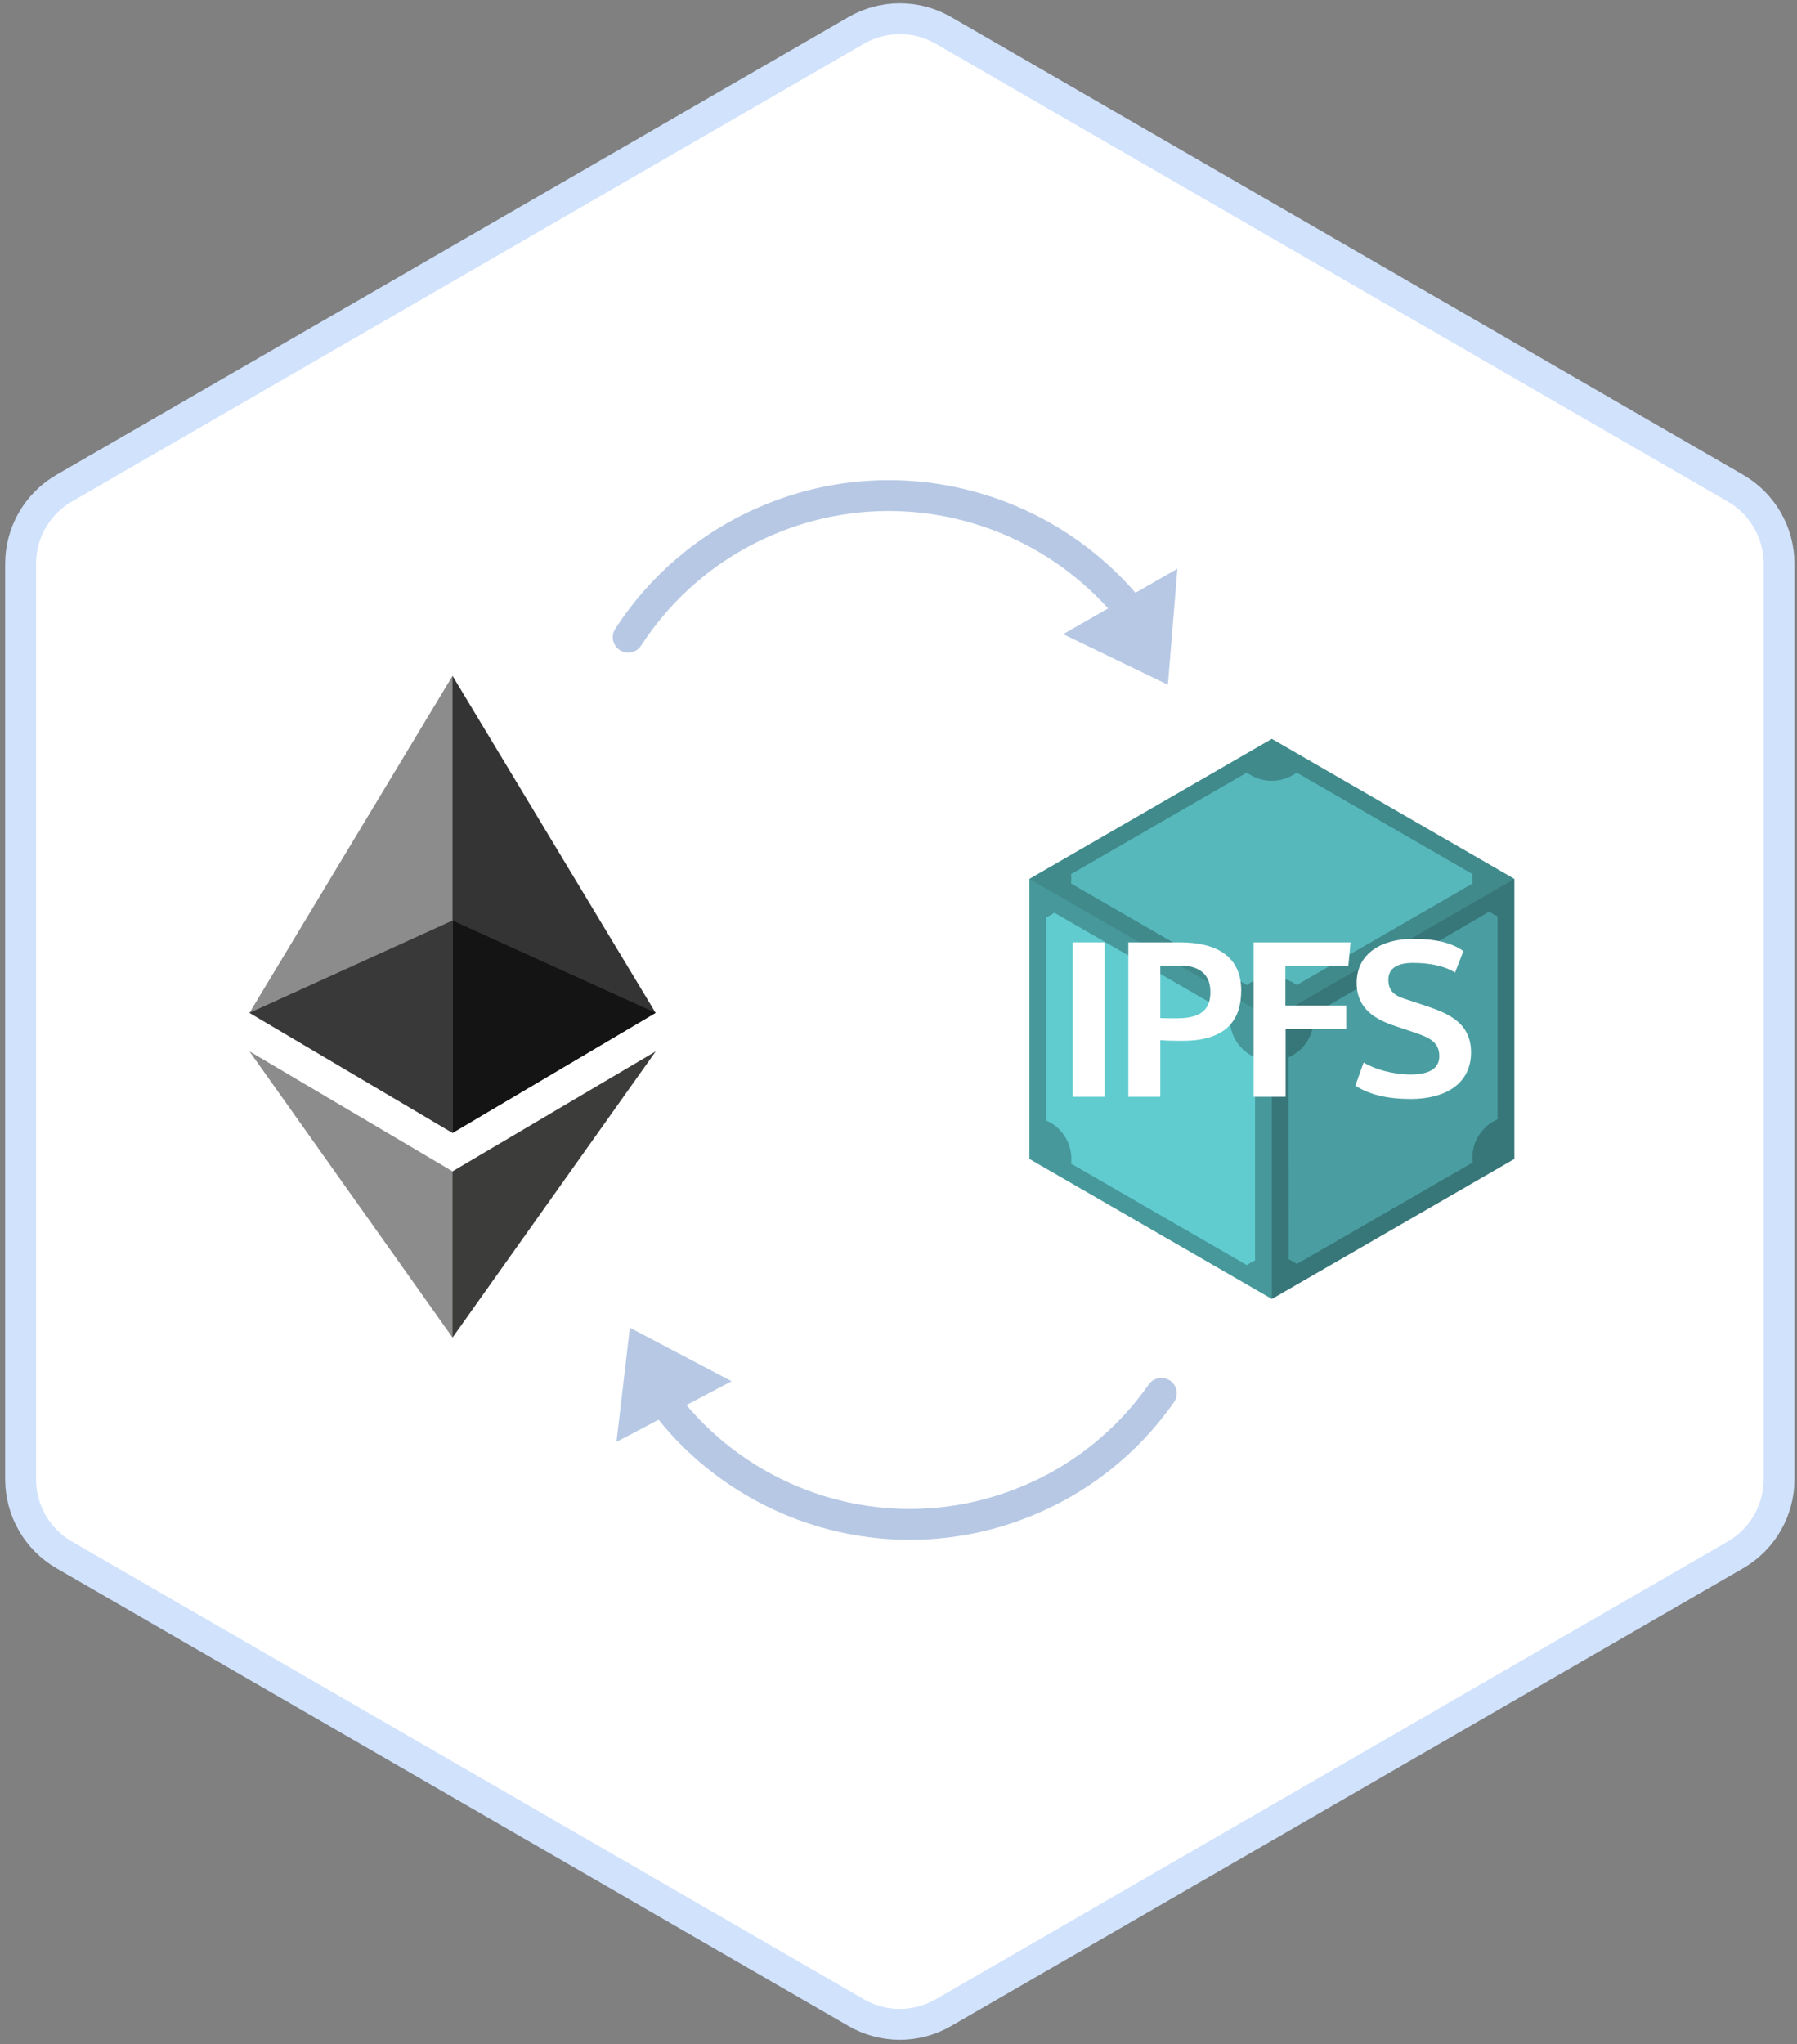 <?xml version="1.0" encoding="UTF-8" standalone="no"?>
<svg width="233px" height="265px" viewBox="0 0 233 265" version="1.1" xmlns="http://www.w3.org/2000/svg" xmlns:xlink="http://www.w3.org/1999/xlink">
    <rect x="0" y="0" width="233" height="265" fill="#808080" stroke="none"/>
    <!-- Generator: Sketch 43.2 (39069) - http://www.bohemiancoding.com/sketch -->
    <title>Ethereum to IPFS</title>
    <desc>Created with Sketch.</desc>
    <defs></defs>
    <g id="Page-1" stroke="none" stroke-width="1" fill="none" fill-rule="evenodd">
        <g id="Main_page" transform="translate(-332, -2191)">
            <g id="Use-Cases" transform="translate(312, 1646.516)">
                <g id="2" transform="translate(21, 545)">
                    <g id="Ethereum-to-IPFS" transform="translate(0.677, 0.516)">
                        <g id="Group-45" transform="translate(0.592, 0.57)">
                            <path d="M228.402,190.164 L228.402,71.477 C228.402,67.435 226.248,63.701 222.75,61.68 L120.053,2.336 C116.557,0.315 112.248,0.315 108.75,2.336 L6.053,61.68 C2.556,63.7 0.402,67.435 0.402,71.477 L0.402,190.164 C0.402,194.206 2.556,197.94 6.053,199.961 L108.75,259.305 C112.248,261.326 116.556,261.326 120.053,259.305 L222.75,199.961 C226.247,197.941 228.402,194.206 228.402,190.164" id="Fill-1" stroke="#D1E2FC" stroke-width="4" fill="#FFFFFF"></path>
                            <g id="Group-47" transform="translate(116.196, 79.156) rotate(-23) translate(-116.196, -79.156) translate(81.196, 58.656)">
                                <path d="M0.214,7.728 C6.645,3.383 14.398,0.846 22.743,0.846 C41.962,0.846 58.039,14.301 62.067,32.305" id="Stroke-1" stroke="#B6C8E4" stroke-width="4" stroke-linecap="round"></path>
                                <polygon id="Fill-3" fill="#B6C8E4" points="62.218 40.748 52.273 29.408 69.225 27.392"></polygon>
                            </g>
                            <g id="Group-47" transform="translate(136.992, 141.275) rotate(159) translate(-136.992, -141.275) translate(64.992, 94.775)">
                                <path d="M74.959,7.206 C81.315,2.912 88.979,0.404 97.228,0.404 C116.225,0.404 132.116,13.703 136.098,31.5" id="Stroke-1" stroke="#B6C8E4" stroke-width="4" stroke-linecap="round"></path>
                                <g id="ipfs-logo-vector-ice-text" transform="translate(44.033, 46.73) scale(-1, -1) rotate(21) translate(-44.033, -46.73) translate(12.033, 9.73)" fill-rule="nonzero">
                                    <g id="Group" transform="translate(-0, -0)">
                                        <g transform="translate(0.139, 0.069)" id="Shape">
                                            <polygon fill="#4A9EA1" points="0.045 54.526 31.483 72.678 62.922 54.526 62.922 18.224 31.483 0.074 0.045 18.225"></polygon>
                                            <path d="M28.238,4.446 L5.444,17.606 C5.49,18.011 5.49,18.42 5.444,18.824 L28.239,31.985 C30.162,30.567 32.783,30.567 34.705,31.985 L57.501,18.824 C57.455,18.419 57.455,18.011 57.501,17.606 L34.707,4.446 C32.785,5.864 30.163,5.864 28.24,4.446 L28.238,4.446 Z M59.689,22.459 L36.87,35.767 C37.137,38.14 35.826,40.411 33.637,41.366 L33.662,67.541 C34.036,67.704 34.389,67.908 34.717,68.15 L57.513,54.99 C57.246,52.616 58.557,50.345 60.746,49.39 L60.746,23.069 C60.372,22.906 60.019,22.702 59.691,22.46 L59.689,22.459 Z M3.277,22.606 C2.949,22.848 2.596,23.052 2.222,23.215 L2.222,49.536 C4.412,50.491 5.723,52.762 5.455,55.135 L28.25,68.296 C28.577,68.054 28.931,67.85 29.305,67.687 L29.305,41.366 C27.115,40.411 25.804,38.14 26.071,35.766 L3.277,22.605 L3.277,22.606 Z" fill="#63D3D7"></path>
                                        </g>
                                        <g transform="translate(0.142, 0.048)" id="Shape" fill="#000000">
                                            <polygon fill-opacity="0.251" points="31.481 72.699 62.92 54.548 62.92 18.245 31.481 36.396"></polygon>
                                            <polygon fill-opacity="0.039" points="31.481 72.699 31.481 36.396 0.043 18.245 0.043 54.548"></polygon>
                                            <polygon fill-opacity="0.13" points="0.042 18.245 31.481 36.396 62.92 18.245 31.481 0.094"></polygon>
                                        </g>
                                    </g>
                                    <g id="Group" transform="translate(5.672, 25.951)" fill="#FFFFFF">
                                        <polygon id="Shape" points="4.267 0.567 0.126 0.567 0.126 20.59 4.267 20.59"></polygon>
                                        <path d="M11.482,20.59 L11.482,13.245 C12.503,13.33 13.524,13.33 14.375,13.33 C20.274,13.33 21.976,10.409 21.976,6.807 C21.976,2.439 18.856,0.567 14.035,0.567 L7.341,0.567 L7.341,20.59 L11.482,20.59 Z M13.723,10.409 C12.957,10.409 11.822,10.409 11.482,10.38 L11.482,3.574 L14.063,3.574 C16.559,3.574 17.977,4.765 17.977,6.949 L17.977,7.005 C17.977,8.707 17.353,10.409 13.723,10.409 L13.723,10.409 Z" id="Shape"></path>
                                        <polygon id="Shape" points="36.154 0.567 23.59 0.567 23.59 20.59 27.73 20.59 27.73 11.77 35.587 11.77 35.587 8.764 27.702 8.764 27.702 3.602 35.87 3.602"></polygon>
                                        <path d="M49.705,4.481 L50.783,1.702 C49.166,0.539 46.982,0.113 44.231,0.113 C40.232,0.113 36.942,1.985 36.942,5.814 C36.942,9.246 39.466,10.607 41.991,11.43 L44.515,12.281 C46.245,12.876 47.663,13.443 47.663,15.315 C47.663,17.017 46.188,17.698 43.947,17.698 C41.679,17.698 39.239,17.017 37.85,16.138 L36.772,19.144 C38.587,20.307 40.884,20.874 43.976,20.874 C48.372,20.874 51.775,18.945 51.775,14.833 C51.775,11.004 48.854,9.785 45.904,8.792 L43.153,7.884 C41.962,7.487 41.055,6.949 41.055,5.417 C41.055,3.857 42.331,3.233 44.231,3.233 C46.557,3.233 48.372,3.659 49.705,4.481 L49.705,4.481 Z" id="Shape"></path>
                                    </g>
                                </g>
                                <polygon id="Fill-3" fill="#B6C8E4" points="136.246 39.842 126.421 28.639 143.169 26.647"></polygon>
                            </g>
                        </g>
                        <g id="Group-41" transform="translate(30.031, 86.264)" fill-rule="nonzero">
                            <polygon id="Shape" fill="#343434" points="26.968 0.315 26.393 2.27 26.393 58.988 26.968 59.562 53.296 44"></polygon>
                            <polygon id="Shape" fill="#8C8C8C" points="26.968 0.315 0.64 44 26.968 59.563 26.968 32.033"></polygon>
                            <polygon id="Shape" fill="#3C3C3B" points="26.968 64.547 26.644 64.942 26.644 85.147 26.968 86.094 53.312 48.993"></polygon>
                            <polygon id="Shape" fill="#8C8C8C" points="26.968 86.093 26.968 64.547 0.64 48.992"></polygon>
                            <polygon id="Shape" fill="#141414" points="26.968 59.562 53.296 44 26.968 32.033"></polygon>
                            <polygon id="Shape" fill="#393939" points="0.64 44 26.968 59.562 26.968 32.033"></polygon>
                        </g>
                    </g>
                </g>
            </g>
        </g>
    </g>
</svg>